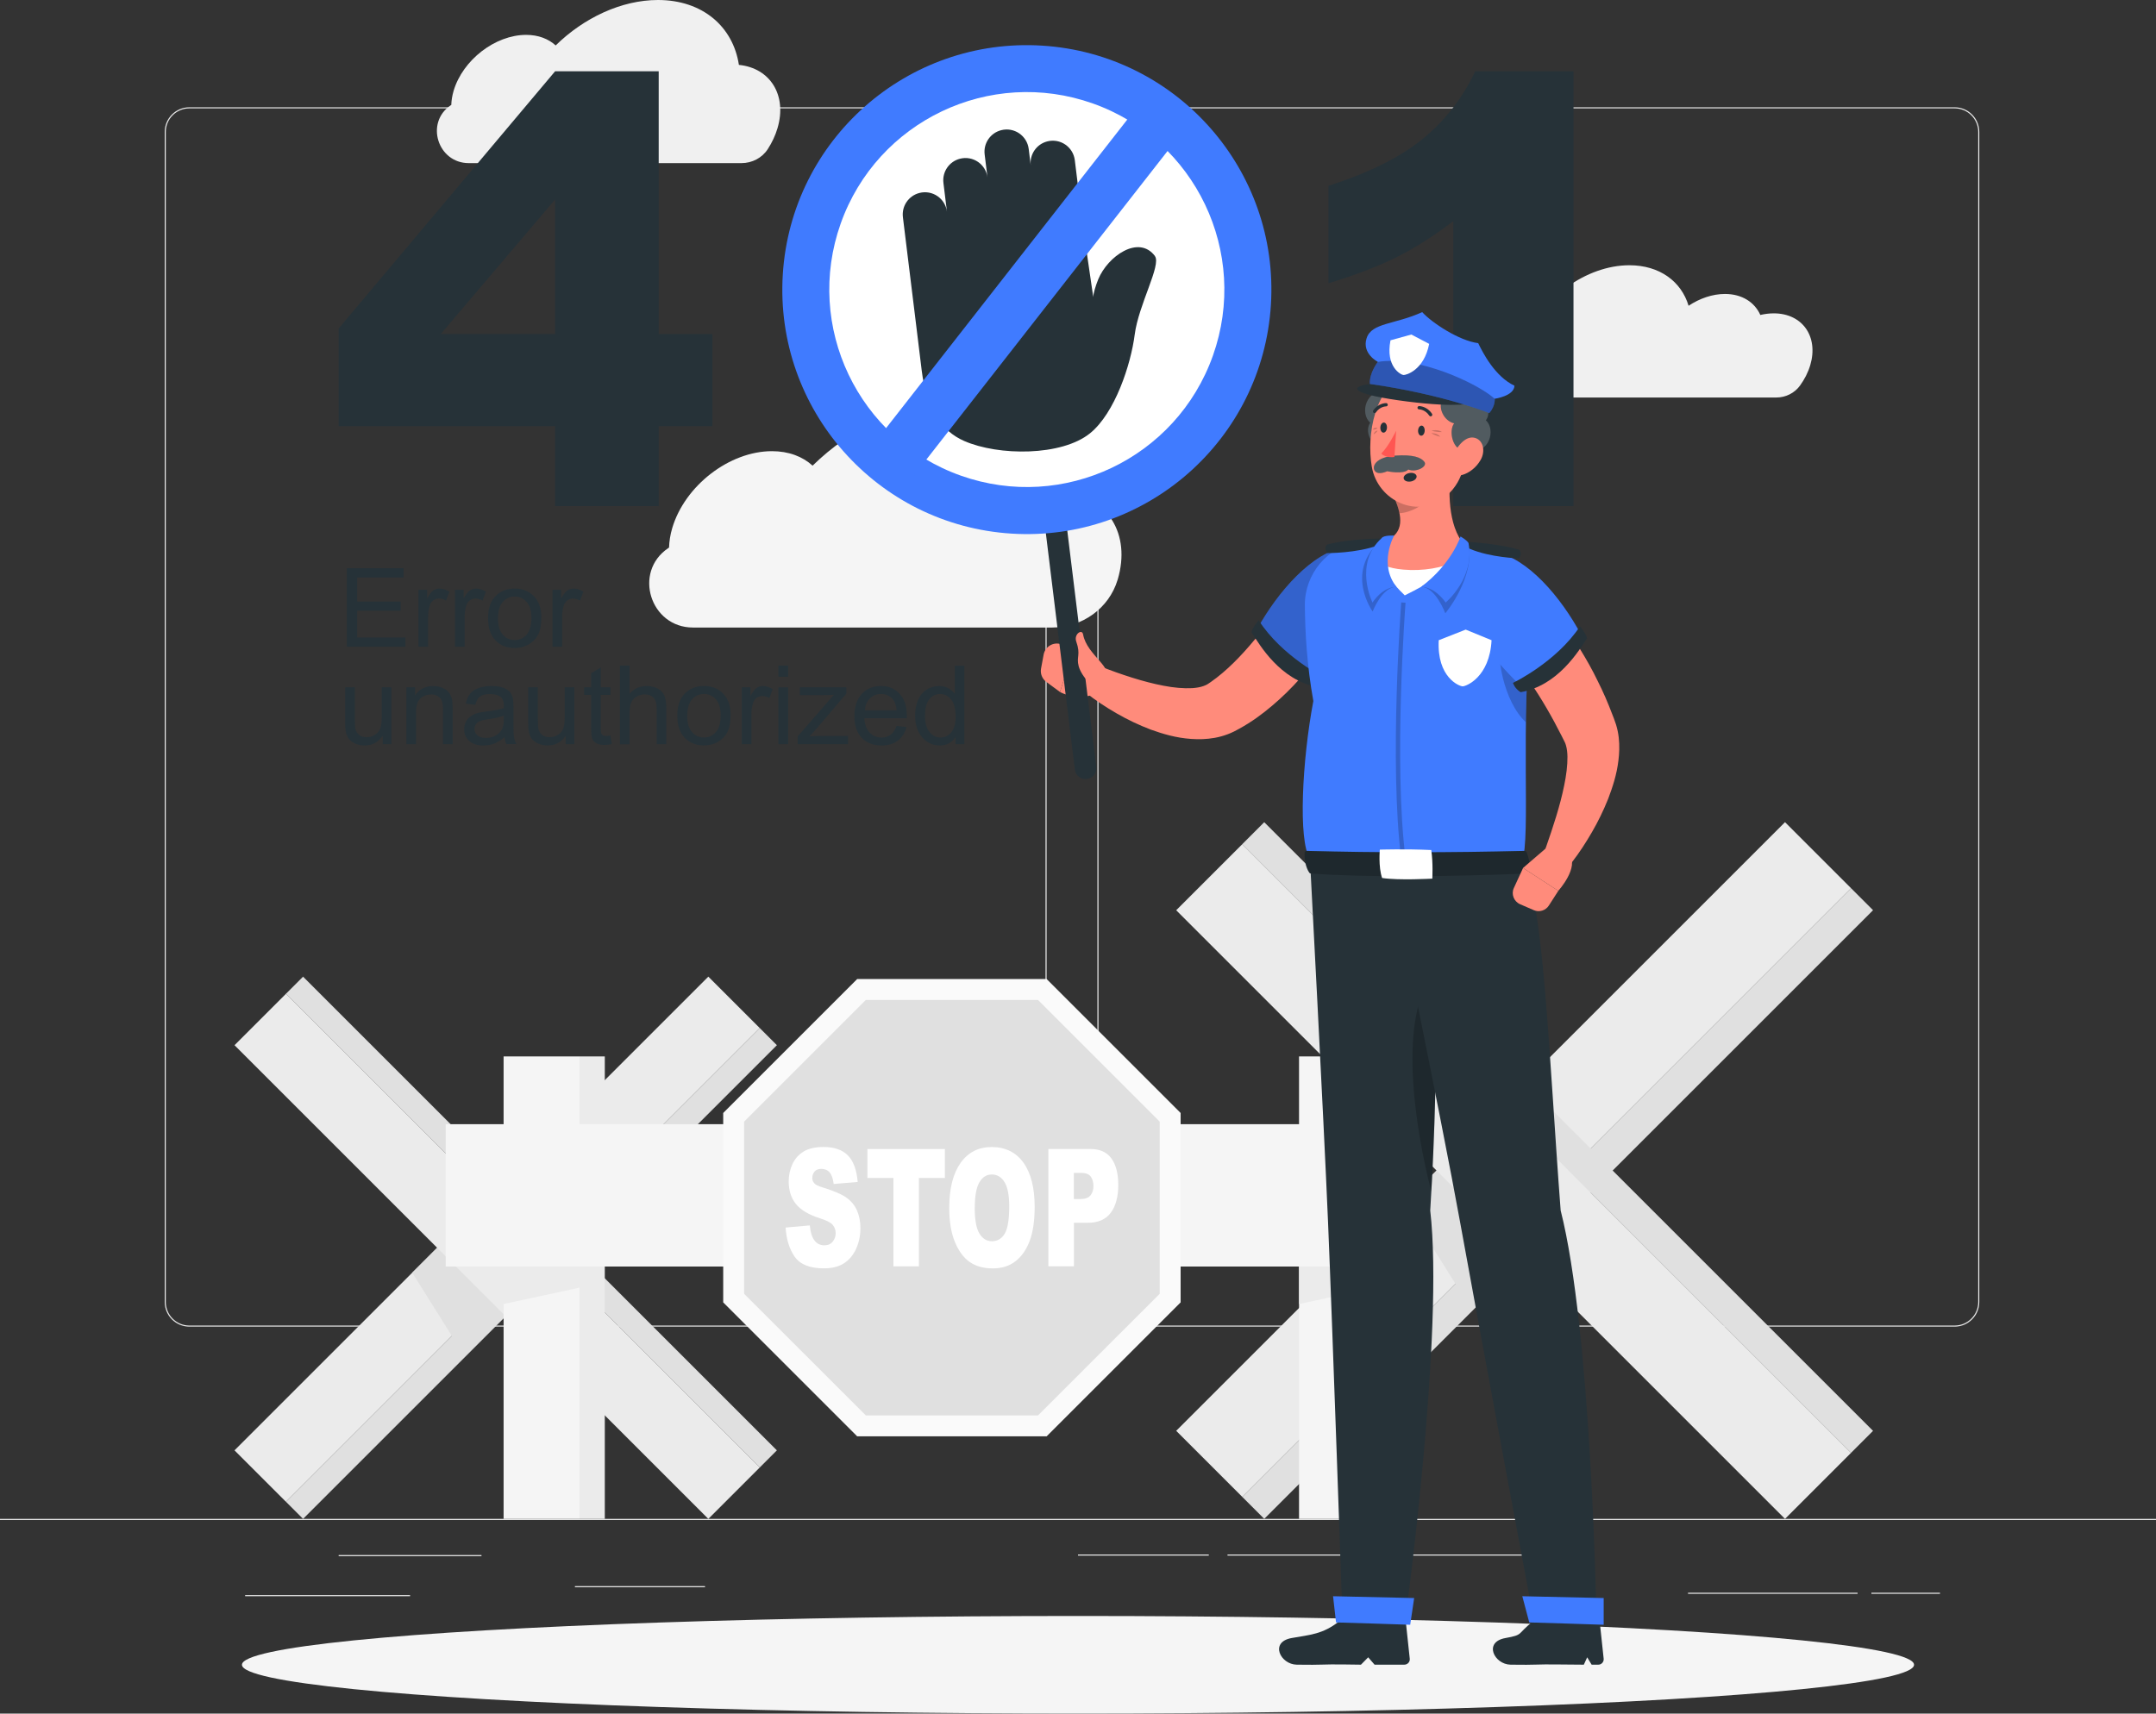 <?xml version="1.0" encoding="UTF-8"?>
<svg xmlns="http://www.w3.org/2000/svg" viewBox="0 0 500 397.5">
  <rect x="0" y="0" width="500" height="397.5" fill="#333333" stroke="none"/>
  <defs>
    <style>
      .cls-1 {
        opacity: .3;
      }

      .cls-1, .cls-2, .cls-3, .cls-4, .cls-5, .cls-6, .cls-7, .cls-8, .cls-9, .cls-10, .cls-11, .cls-12, .cls-13 {
        stroke-width: 0px;
      }

      .cls-2, .cls-7 {
        fill: #fff;
      }

      .cls-2, .cls-13 {
        opacity: .2;
      }

      .cls-3 {
        fill: #263238;
      }

      .cls-4 {
        fill: #407bff;
      }

      .cls-5 {
        fill: #e0e0e0;
      }

      .cls-6 {
        fill: #ff8b7b;
      }

      .cls-8 {
        fill: #fafafa;
      }

      .cls-9 {
        fill: #ebebeb;
      }

      .cls-10 {
        fill: #f0f0f0;
      }

      .cls-11 {
        fill: #ff5652;
      }

      .cls-12 {
        fill: #f5f5f5;
      }
    </style>
  </defs>
  <g id="Background_Complete" data-name="Background Complete">
    <g>
      <rect class="cls-9" y="352.34" width="500" height=".25"/>
      <rect class="cls-9" x="78.54" y="360.73" width="33.12" height=".25"/>
      <rect class="cls-9" x="133.33" y="367.94" width="30.17" height=".25"/>
      <rect class="cls-9" x="56.85" y="370.02" width="38.25" height=".25"/>
      <rect class="cls-9" x="434" y="369.47" width="15.9" height=".25"/>
      <rect class="cls-9" x="391.47" y="369.47" width="39.32" height=".25"/>
      <rect class="cls-9" x="250" y="360.6" width="30.33" height=".25"/>
      <rect class="cls-9" x="284.67" y="360.6" width="72.1" height=".25"/>
      <path class="cls-9" d="m237.01,307.74H43.91c-3.15,0-5.71-2.56-5.71-5.71V30.6c0-3.15,2.56-5.71,5.71-5.71h193.1c3.15,0,5.71,2.56,5.71,5.71v271.43c0,3.15-2.56,5.71-5.71,5.71ZM43.91,25.14c-3.01,0-5.46,2.45-5.46,5.46v271.43c0,3.01,2.45,5.46,5.46,5.46h193.1c3.01,0,5.46-2.45,5.46-5.46V30.6c0-3.01-2.45-5.46-5.46-5.46H43.91Z"/>
      <path class="cls-9" d="m453.31,307.74h-193.1c-3.15,0-5.71-2.56-5.71-5.71V30.6c0-3.15,2.56-5.71,5.71-5.71h193.1c3.15,0,5.71,2.56,5.71,5.71v271.43c0,3.15-2.56,5.71-5.71,5.71ZM260.21,25.14c-3.01,0-5.46,2.45-5.46,5.46v271.43c0,3.01,2.45,5.46,5.46,5.46h193.1c3.01,0,5.46-2.45,5.46-5.46V30.6c0-3.01-2.45-5.46-5.46-5.46h-193.1Z"/>
    </g>
    <g>
      <g>
        <rect class="cls-9" x="340.19" y="169.14" width="21.67" height="199.67" transform="translate(293.01 -169.43) rotate(45)"/>
        <polygon class="cls-5" points="361.93 273.39 346.61 258.07 325.72 278.95 339.77 301.36 361.93 273.39"/>
        <rect class="cls-5" x="357.63" y="179.36" width="7.22" height="199.67" transform="translate(419.25 732.04) rotate(-135)"/>
        <rect class="cls-9" x="340.19" y="174.25" width="21.67" height="199.67" transform="translate(-90.99 328.49) rotate(-45)"/>
        <rect class="cls-5" x="357.63" y="164.03" width="7.22" height="199.67" transform="translate(803.25 195.02) rotate(135)"/>
      </g>
      <g>
        <rect class="cls-9" x="106.86" y="209.76" width="16.87" height="155.4" transform="translate(237.03 2.67) rotate(45)"/>
        <polygon class="cls-5" points="123.78 290.9 111.85 278.97 95.6 295.23 106.53 312.66 123.78 290.9"/>
        <rect class="cls-5" x="120.43" y="217.71" width="5.62" height="155.4" transform="translate(1.5 591.44) rotate(-135)"/>
        <rect class="cls-9" x="106.86" y="213.74" width="16.87" height="155.4" transform="translate(-172.31 166.88) rotate(-45)"/>
        <rect class="cls-5" x="120.43" y="205.79" width="5.62" height="155.4" transform="translate(410.84 396.8) rotate(135)"/>
      </g>
      <g>
        <g>
          <rect class="cls-12" x="301.26" y="245.06" width="17.61" height="107.28"/>
          <polygon class="cls-9" points="318.87 289.64 301.26 289.64 301.26 302.5 318.87 298.7 318.87 289.64"/>
          <rect class="cls-9" x="318.87" y="245.06" width="5.87" height="107.28" transform="translate(643.6 597.4) rotate(180)"/>
        </g>
        <g>
          <rect class="cls-12" x="116.79" y="245.06" width="17.61" height="107.28"/>
          <polygon class="cls-9" points="134.39 289.64 116.79 289.64 116.79 302.5 134.39 298.7 134.39 289.64"/>
          <rect class="cls-9" x="134.39" y="245.06" width="5.87" height="107.28" transform="translate(274.65 597.4) rotate(180)"/>
        </g>
        <g>
          <rect class="cls-12" x="103.36" y="260.78" width="224.75" height="33.02"/>
          <rect class="cls-9" x="328.11" y="260.78" width="3.3" height="33.02" transform="translate(659.52 554.57) rotate(180)"/>
        </g>
        <polygon class="cls-8" points="242.73 227.11 198.79 227.11 167.72 258.18 167.72 302.12 198.79 333.19 242.73 333.19 273.8 302.12 273.8 258.18 242.73 227.11"/>
        <polygon class="cls-5" points="240.72 231.96 200.8 231.96 172.57 260.19 172.57 300.12 200.8 328.34 240.72 328.34 268.95 300.12 268.95 260.19 240.72 231.96"/>
        <g>
          <path class="cls-7" d="m182.19,284.76l5.62-.5c.12,1.3.37,2.29.74,2.97.61,1.1,1.48,1.65,2.61,1.65.84,0,1.49-.28,1.95-.85.46-.56.69-1.22.69-1.96s-.22-1.34-.65-1.89c-.44-.56-1.44-1.08-3.03-1.58-2.59-.83-4.44-1.93-5.54-3.31-1.11-1.37-1.67-3.12-1.67-5.25,0-1.4.28-2.72.85-3.97.57-1.24,1.43-2.22,2.57-2.93,1.14-.71,2.71-1.07,4.7-1.07,2.44,0,4.31.65,5.59,1.94,1.28,1.29,2.05,3.35,2.29,6.17l-5.57.47c-.15-1.23-.46-2.12-.93-2.67-.47-.56-1.13-.83-1.96-.83-.69,0-1.2.21-1.55.62-.35.41-.52.92-.52,1.51,0,.43.14.82.43,1.17.28.36.94.69,1.98,1,2.58.79,4.43,1.59,5.55,2.4,1.12.81,1.93,1.82,2.44,3.02.51,1.2.76,2.54.76,4.03,0,1.75-.34,3.36-1.02,4.83-.68,1.47-1.63,2.59-2.84,3.35-1.22.76-2.75,1.14-4.6,1.14-3.25,0-5.5-.89-6.76-2.67-1.25-1.78-1.96-4.05-2.13-6.8Z"/>
          <path class="cls-7" d="m201.17,266.54h17.96v6.72h-6.03v20.5h-5.91v-20.5h-6.03v-6.72Z"/>
          <path class="cls-7" d="m220.14,280.17c0-4.44.87-7.9,2.61-10.38,1.74-2.48,4.16-3.71,7.26-3.71s5.63,1.22,7.36,3.65c1.72,2.43,2.58,5.84,2.58,10.22,0,3.18-.38,5.79-1.13,7.83-.75,2.04-1.84,3.62-3.26,4.75-1.42,1.13-3.19,1.7-5.31,1.7s-3.94-.49-5.35-1.47c-1.41-.98-2.56-2.53-3.44-4.64-.88-2.12-1.32-4.77-1.32-7.95Zm5.91.04c0,2.75.36,4.72,1.08,5.92.72,1.2,1.69,1.8,2.93,1.8s2.25-.59,2.95-1.76c.7-1.18,1.04-3.29,1.04-6.33,0-2.56-.36-4.44-1.09-5.62-.73-1.18-1.71-1.77-2.95-1.77s-2.15.6-2.87,1.8c-.72,1.2-1.08,3.19-1.08,5.96Z"/>
          <path class="cls-7" d="m243.11,266.54h9.82c2.14,0,3.74.72,4.81,2.17,1.06,1.45,1.6,3.51,1.6,6.18s-.58,4.9-1.74,6.44c-1.16,1.55-2.93,2.32-5.31,2.32h-3.23v10.1h-5.93v-27.22Zm5.93,11.61h1.45c1.14,0,1.94-.28,2.4-.85.46-.56.69-1.28.69-2.16s-.2-1.58-.6-2.17c-.4-.59-1.15-.89-2.26-.89h-1.68v6.07Z"/>
        </g>
      </g>
      <path class="cls-10" d="m411.35,72.69c-1.03,0-2.07.13-3.1.37,0,0,0,0-.01,0-1.32-2.95-4.25-4.87-8.2-4.87-2.9,0-5.86,1.03-8.44,2.74h0c-1.68-5.63-6.71-9.4-13.73-9.4-9.99,0-20.45,7.63-24.23,17.39-.88-.2-1.81-.31-2.81-.31-.31,0-.63.01-.94.03-8.62.57-7.97,13.57.67,13.57h61.4c2.15,0,4.2-1.01,5.47-2.75,1.06-1.46,1.89-3.07,2.39-4.76,1.96-6.63-1.83-12.01-8.46-12.01Z"/>
      <path class="cls-10" d="m171.36,15.07c-1.34-8.88-8.42-15.07-18.77-15.07-8.48,0-17.22,4.15-23.72,10.54,0,0,0,0,0,0-1.68-1.53-4.02-2.45-6.85-2.45-7.18,0-14.71,5.82-16.83,13-.33,1.13-.5,2.22-.53,3.26,0,0-.01,0-.02,0-.05.03-.1.07-.15.1-5.94,4.04-2.96,13.39,4.23,13.39h63.23c2.45,0,4.77-1.19,6.1-3.24.99-1.53,1.77-3.17,2.27-4.89,2.26-7.65-1.72-13.94-8.97-14.66Z"/>
      <path class="cls-12" d="m246.88,114.24c-1.84-12.21-11.58-20.72-25.81-20.72-11.66,0-23.67,5.71-32.62,14.5,0,0,0,0,0,0-2.31-2.11-5.53-3.36-9.42-3.36-9.87,0-20.23,8-23.14,17.87-.46,1.55-.68,3.05-.73,4.49,0,0-.01,0-.02.01-.07.05-.13.09-.2.14-8.18,5.56-4.12,18.4,5.77,18.4h83.32c6.91,0,13.15-4.43,15.15-11.05.01-.04.02-.08.04-.12,3.1-10.52-2.36-19.17-12.33-20.15Z"/>
    </g>
  </g>
  <g id="Shadow">
    <ellipse id="_Path_" data-name="&amp;lt;Path&amp;gt;" class="cls-12" cx="250" cy="386.18" rx="193.89" ry="11.32"/>
  </g>
  <g id="_4_1" data-name="4 1">
    <path class="cls-3" d="m128.74,98.86h-50.2v-22.66l50.2-59.67h24.02v60.96h12.45v21.38h-12.45v18.54h-24.02v-18.54Zm0-21.38v-31.21l-26.52,31.21h26.52Z"/>
    <path class="cls-3" d="m364.91,16.53v100.87h-27.87V51.3c-4.51,3.43-8.87,6.2-13.09,8.32-4.22,2.12-9.51,4.15-15.86,6.09v-22.6c9.38-3.02,16.66-6.65,21.85-10.89,5.19-4.24,9.25-9.47,12.18-15.69h22.8Z"/>
  </g>
  <g id="Character">
    <g>
      <g>
        <path class="cls-6" d="m311.82,143.13c-.44.79-.78,1.35-1.17,2.01-.38.63-.78,1.24-1.17,1.86-.79,1.22-1.62,2.41-2.47,3.59-1.71,2.34-3.53,4.62-5.51,6.8-1.97,2.19-4.08,4.29-6.41,6.26-2.31,1.97-4.83,3.82-7.67,5.38-.58.34-1.72.94-2.69,1.29-1,.38-2,.65-2.98.83-1.96.36-3.8.38-5.53.26-3.46-.24-6.49-1.14-9.34-2.16-2.83-1.08-5.47-2.35-7.98-3.8-2.53-1.46-4.85-2.99-7.2-4.86-1.51-1.2-1.76-3.4-.55-4.91.97-1.22,2.59-1.61,3.97-1.09l.19.07c4.74,1.8,9.8,3.52,14.53,4.41,2.36.47,4.69.66,6.66.56.98-.07,1.87-.22,2.55-.47.34-.12.65-.25.9-.39.28-.16.33-.22.9-.6,3.61-2.52,7.03-6.05,10.18-9.86,1.57-1.92,3.1-3.91,4.55-5.97.73-1.02,1.44-2.07,2.15-3.11l1.03-1.56.94-1.47.16-.25c2.08-3.25,6.41-4.2,9.67-2.12,3.13,2.01,4.11,6.1,2.33,9.31Z"/>
        <path class="cls-6" d="m256.74,155.4l-7.67-5.08-3.25,10.2s4.95,2.86,9.86-.5l1.06-4.62Z"/>
        <path class="cls-6" d="m242.03,151.85l-.6,3.24c-.22,1.18.26,2.38,1.22,3.09l3.17,2.34,3.25-10.2-3.08-.91c-1.78-.52-3.62.61-3.96,2.43Z"/>
        <g>
          <path class="cls-4" d="m312.06,126.88c-7.81,1.24-15.71,10.41-20.46,18.95,5.22,9.09,13.53,12.42,13.53,12.42,0,0,9.26-8.76,13.01-15.23,3.75-6.47,1.26-17.3-6.09-16.14Z"/>
          <path class="cls-13" d="m312.06,126.88c-7.81,1.24-15.71,10.41-20.46,18.95,5.22,9.09,13.53,12.42,13.53,12.42,0,0,9.26-8.76,13.01-15.23,3.75-6.47,1.26-17.3-6.09-16.14Z"/>
        </g>
        <path class="cls-3" d="m291.9,143.87s-1.47,1.72-1.67,2.79c1.95,3,6.58,11.03,15.22,12.71,1.47-.89,1.8-2.13,1.8-2.13,0,0-9.94-4.91-15.35-13.36Z"/>
        <path class="cls-4" d="m343.53,126.61c-9.2-1.49-19.78-1.94-28.57-.82-7.1.91-12.41,7.44-12.35,14.59.05,6.26.48,13.99,1.97,22.24-2.61,13.76-3.55,32.44-.8,36.56,0,0,49.2.7,49.2.7,2.1-5.89-.54-31.33,2.27-57.9.78-7.43-4.34-14.18-11.72-15.38Z"/>
        <path class="cls-13" d="m324.96,199.25c-2.81-22.13-.03-59.14,0-59.51l1,.08c-.03.37-2.8,37.28,0,59.31l-.99.12Z"/>
        <path class="cls-3" d="m319.65,126.48c1.69-.63,1.06-1.57,1.06-1.57,0,0-7.68,0-12.99,1.43-.81.86.06,1.96.06,1.96,0,0,6.84.06,11.87-1.82Z"/>
        <path class="cls-13" d="m322.79,124.94s-3.17,5.86,1.07,11.19c-3.36.02-5.53,5.73-5.53,5.73,0,0-6.56-9.12,1.83-16.41.47-.72,2.62-.51,2.62-.51Z"/>
        <path class="cls-7" d="m319.4,127.78c-.82,3.58,6.38,10.33,6.38,10.33,0,0,12.75-6.16,13.56-9.69l-19.94-.64Z"/>
        <path class="cls-13" d="m348.18,148.73c-1.36,2.62.45,14.03,5.7,18.81.06-4.7.2-9.69.5-14.82l-6.2-3.99Z"/>
        <path class="cls-6" d="m336.69,107.19l-13.16,8.64c1.56,3.83,2.29,7.81-2.21,9.64-2.61,1.06-2.65,4.77-.03,5.79,1.06.41,2.41.72,4.12.87,4.53.42,9.27-.43,12.38-1.97,1.75-.87,2.25-3.06,1.13-4.66-3.42-4.93-3-13.4-2.24-18.31Z"/>
        <path class="cls-13" d="m331.33,110.71l-7.79,5.11c.45,1.09.82,2.18,1.02,3.24,3.11-.18,7.16-2.64,7.25-5.21.04-1.28-.15-2.52-.47-3.14Z"/>
        <g>
          <path class="cls-3" d="m322.08,90.71c3.36-.07,4.27,4.74,3.04,6.37,2.54.55,3.76,3.52,3.03,5.03-.73,1.51-3.7,3.15-6.33,2.49-4.49-1.13-5.26-4.85-4.04-6.55-2.44-2.01-1.22-8.08,4.29-7.34Z"/>
          <path class="cls-2" d="m322.08,90.71c3.36-.07,4.27,4.74,3.04,6.37,2.54.55,3.76,3.52,3.03,5.03-.73,1.51-3.7,3.15-6.33,2.49-4.49-1.13-5.26-4.85-4.04-6.55-2.44-2.01-1.22-8.08,4.29-7.34Z"/>
        </g>
        <path class="cls-6" d="m340.96,98.64c-1.01,7.89-1.19,12.57-5.47,16.34-6.43,5.67-15.99,1.31-17.36-6.74-1.24-7.25.61-18.94,8.59-21.52,7.86-2.54,15.25,4.03,14.24,11.92Z"/>
        <g>
          <path class="cls-3" d="m340.05,104.68c-3.36-.05-4.1-4.89-2.81-6.47-2.52-.64-3.64-3.65-2.86-5.13s3.81-3.02,6.41-2.27c4.44,1.28,5.09,5.04,3.8,6.69,2.37,2.1.93,8.12-4.55,7.18Z"/>
          <path class="cls-2" d="m340.05,104.68c-3.36-.05-4.1-4.89-2.81-6.47-2.52-.64-3.64-3.65-2.86-5.13s3.81-3.02,6.41-2.27c4.44,1.28,5.09,5.04,3.8,6.69,2.37,2.1.93,8.12-4.55,7.18Z"/>
        </g>
        <path class="cls-13" d="m332,99.9s1.41-.4,2.41.31c-1.34.09-2.41-.31-2.41-.31Z"/>
        <path class="cls-13" d="m331.96,100.48s1.34-.09,2.05.82c-1.2-.2-2.05-.82-2.05-.82Z"/>
        <path class="cls-13" d="m319.47,99.33s-.64-.4-1.1.31c.61.09,1.1-.31,1.1-.31Z"/>
        <path class="cls-13" d="m319.48,99.91s-.61-.09-.93.82c.55-.2.93-.82.93-.82Z"/>
        <path class="cls-6" d="m343.38,106.68c-1.05,1.85-2.71,3.04-4.23,3.48-2.28.66-3.18-1.61-2.36-3.98.74-2.13,2.82-5.05,5.01-4.66,2.16.38,2.78,3.05,1.58,5.16Z"/>
        <path class="cls-3" d="m330.4,99.96c-.04.65-.42,1.14-.84,1.11s-.73-.58-.69-1.23c.04-.65.42-1.14.84-1.11.42.03.73.58.69,1.23Z"/>
        <path class="cls-3" d="m327.2,111.69c-.83.16-1.57-.16-1.67-.7-.1-.54.49-1.11,1.32-1.26.83-.16,1.57.16,1.67.7s-.49,1.11-1.32,1.26Z"/>
        <path class="cls-3" d="m321.65,99.25c-.04.65-.42,1.14-.84,1.11-.42-.03-.73-.58-.69-1.23.04-.65.42-1.14.84-1.11s.73.58.69,1.23Z"/>
        <g>
          <path class="cls-3" d="m323.64,105.69c-4.68.32-5.58,2.6-4.76,3.6.82,1,2.82.02,2.82.02,0,0,3.78.81,4.9-.4,1.79.76,4.51-.66,3.75-1.74s-2.7-1.76-6.71-1.48Z"/>
          <path class="cls-2" d="m323.64,105.69c-4.68.32-5.58,2.6-4.76,3.6.82,1,2.82.02,2.82.02,0,0,3.78.81,4.9-.4,1.79.76,4.51-.66,3.75-1.74s-2.7-1.76-6.71-1.48Z"/>
        </g>
        <path class="cls-11" d="m323.78,99.91s-1.71,3.62-3.45,5.29c1.07,1.15,3.05.81,3.05.81l.4-6.1Z"/>
        <path class="cls-3" d="m331.81,96.58c.06,0,.13-.02.18-.06.18-.11.22-.35.11-.53-1.16-1.77-2.91-1.79-2.99-1.79-.21,0-.38.17-.38.38,0,.21.17.38.38.38h0c.06,0,1.43.04,2.35,1.45.08.12.21.18.34.17Z"/>
        <path class="cls-3" d="m318.78,95.83c.12,0,.24-.06.32-.17.93-1.39,2.3-1.39,2.36-1.39.21,0,.38-.17.38-.37,0-.21-.17-.38-.37-.39-.08,0-1.83-.02-3,1.72-.12.17-.07.41.1.53.06.04.14.07.21.07Z"/>
        <g>
          <path class="cls-3" d="m331.69,280.74c2.24-36.08,1.74-73.1-2.15-81.16l-25.75-.39s3.19,60.33,4.2,84.36c1.05,24.99,3.28,89.96,3.28,89.96l14.9.18s8.76-65.04,5.51-92.95Z"/>
          <path class="cls-13" d="m332.8,225.59c-8.79,9.6-4.68,36.18-.85,50.82,1.02-18.31,1.33-36.54.85-50.82Z"/>
          <path class="cls-3" d="m325.97,375.6l-13.11-.17c-.8-.01-1.66.17-2.32.69-3.79,2.99-6.69,3.09-11,3.86-5.17.93-2.61,6.12,1.2,6.18,6.3.1,5.78-.13,11.15-.05,1.21.02,3.73.05,3.73.05l1.68-1.71,1.48,1.71h6.88c.76,0,1.36-.63,1.28-1.38l-.98-9.18Z"/>
          <path class="cls-4" d="m327.03,376.9c-.23-.04-17.19-.54-17.19-.54l-.69-6.08,18.81.42-.92,6.21Z"/>
        </g>
        <g>
          <path class="cls-3" d="m361.93,280.74c-2.76-36.08-3.93-72.8-8.94-80.86l-31.06-.4s12.35,60.03,16.69,84.06c4.51,24.99,16.65,89.96,16.65,89.96l14.92.18s-1.16-65.04-8.27-92.95Z"/>
          <path class="cls-3" d="m370.93,375.6l-13.11-.17c-.8-.01-1.66.17-2.32.69-3.79,2.99-2.06,3.09-6.37,3.86-5.17.93-2.61,6.12,1.2,6.18,6.3.1,5.78-.13,11.15-.05,1.21.02,5.83.05,5.83.05l.78-1.71,1.03,1.71h1.54c.75,0,1.33-.65,1.25-1.39l-.98-9.18Z"/>
          <path class="cls-4" d="m371.92,376.9c-.24-.04-17.27-.54-17.27-.54l-1.61-6.08,18.87.42v6.21Z"/>
        </g>
        <path class="cls-4" d="m323.31,124.24s-3.69,6.57.55,11.9c-3.36.02-5.56,3.64-5.56,3.64,0,0-4.47-8.98,2.13-14.96.47-.72,2.88-.58,2.88-.58Z"/>
        <g>
          <path class="cls-3" d="m354.33,202.63c-17.57.73-37.73.95-50.33,0-.14-.01-.27-.08-.35-.19-.79-1.12-1.18-3.04-1.09-4.64.01-.25.23-.43.48-.42,16.63.45,33.16.42,50.54,0,.2,0,.38.11.45.29.56,1.41.85,2.93.75,4.54-.02.24-.21.43-.45.43Z"/>
          <path class="cls-13" d="m354.33,202.63c-17.57.73-37.73.95-50.33,0-.14-.01-.27-.08-.35-.19-.79-1.12-1.18-3.04-1.09-4.64.01-.25.23-.43.48-.42,16.63.45,33.16.42,50.54,0,.2,0,.38.11.45.29.56,1.41.85,2.93.75,4.54-.02.24-.21.43-.45.43Z"/>
        </g>
        <path class="cls-7" d="m320,197.08s-.38,4.03.53,6.59c3.81.59,11.64.15,11.64.15,0,0,.21-3.72-.25-6.64-6-.28-11.92-.09-11.92-.09Z"/>
        <g>
          <path class="cls-6" d="m355.13,136.67l.57.5.45.42.85.82c.55.54,1.06,1.09,1.56,1.64,1,1.09,1.95,2.21,2.85,3.35,1.8,2.28,3.47,4.63,4.96,7.07,1.5,2.43,2.91,4.91,4.14,7.47,1.28,2.53,2.4,5.13,3.4,7.77.26.7.47,1.13.86,2.35.32,1.04.52,2.05.63,3.01.22,1.94.13,3.7-.07,5.35-.4,3.31-1.35,6.17-2.39,8.91-1.09,2.72-2.34,5.27-3.75,7.7-1.42,2.45-2.89,4.73-4.67,7.03-1.18,1.53-3.38,1.8-4.91.62-1.22-.94-1.64-2.53-1.16-3.91l.06-.17c1.65-4.73,3.3-9.7,4.24-14.39.49-2.33.78-4.66.76-6.65-.01-.99-.13-1.89-.32-2.57-.22-.79-.27-.74-.97-2.17-2.24-4.44-4.7-8.74-7.48-12.76-1.37-2.02-2.84-3.96-4.34-5.83-.74-.94-1.53-1.83-2.29-2.71l-1.16-1.26-.56-.59-.26-.27c-.07-.07-.2-.19-.16-.17-2.92-2.54-3.22-6.96-.69-9.88,2.54-2.92,6.96-3.22,9.88-.69Z"/>
          <path class="cls-4" d="m346.51,128c7.79,1.35,15.56,10.63,20.18,19.25-5.35,9.02-13.71,12.22-13.71,12.22,0,0-9.13-8.9-12.79-15.42-3.66-6.53-1.01-17.32,6.32-16.05Z"/>
          <path class="cls-3" d="m366.42,145.28s1.45,1.75,1.63,2.81c-1.99,2.97-6.73,10.93-15.4,12.48-1.45-.91-1.77-2.16-1.77-2.16,0,0,10.01-4.76,15.55-13.14Z"/>
          <path class="cls-3" d="m340.87,127.31c-1.61-.69-.97-1.61-.97-1.61,0,0,7.41.26,12.48,1.87.75.89-.13,1.96-.13,1.96,0,0-6.6-.18-11.38-2.22Z"/>
          <path class="cls-13" d="m338.93,125.5s-1.68,5.86-9.36,10.64c3.36.02,5.61,6.13,5.61,6.13,0,0,6.96-8.22,5.38-16.33-.47-.72-1.63-.44-1.63-.44Z"/>
          <path class="cls-4" d="m338.71,124.44s-2,6.34-9.14,11.7c3.36.02,5.69,3.63,5.69,3.63,0,0,6.88-5.72,5.3-13.83-.47-.72-1.86-1.5-1.86-1.5Z"/>
          <path class="cls-7" d="m345.91,148.51c-.46,8.64-5.93,10.7-6.7,10.7s-6.01-2.06-5.55-10.7l6.25-2.46,5.99,2.46Z"/>
          <path class="cls-6" d="m359.37,196.04l-6.16,5.3,8.17,5.31s4.99-5.47,2.51-8.6l-4.52-2.01Z"/>
          <path class="cls-6" d="m352.52,209.75l3.18,1.38c1.26.55,2.74.1,3.49-1.06l2.2-3.42-8.17-5.31-2.14,4.65c-.66,1.43,0,3.13,1.44,3.76Z"/>
        </g>
        <g>
          <path class="cls-3" d="m317.7,89.08c-5.49.74-3.64,2.49,8.6,4.05,12.24,1.56,15.3.33,15.3.33,0,0-14.05-4.42-23.9-4.38Z"/>
          <path class="cls-4" d="m345.39,95.83s-10.75-4.37-27.69-6.76c-.21-2.49,1.84-5.13,1.84-5.13,0,0-3.78-1.9-2.6-5.51s6.57-3.13,12.88-6.03c2.31,2.54,8.66,6.67,12.99,7.2,1.07,2.21,3.87,7.73,8.41,9.87-.06,2.41-4.58,3.03-4.58,3.03,0,0,.21,1.62-1.25,3.32Z"/>
          <path class="cls-1" d="m346.64,92.51c-3.93-3.57-17.89-10.08-27.1-8.56,0,0-2.05,2.64-1.84,5.13,16.94,2.38,27.69,6.76,27.69,6.76,1.47-1.7,1.25-3.33,1.25-3.33Z"/>
          <path class="cls-7" d="m331.44,79.78c-1.21,6.16-5.41,7.27-5.98,7.21-.57-.05-4.19-1.88-2.99-8.05l4.83-1.34,4.14,2.17Z"/>
        </g>
      </g>
      <g>
        <path class="cls-3" d="m251.75,180.72c-1.25,0-2.32-.93-2.48-2.2l-7.14-58.2c-.17-1.37.81-2.62,2.18-2.79,1.37-.18,2.62.81,2.79,2.18l7.14,58.2c.17,1.37-.81,2.62-2.18,2.79-.1.01-.21.02-.31.02Z"/>
        <path class="cls-6" d="m250.16,154.55c-.6-2.24.54-2.58-.57-5.75-.59-1.69,1.35-2.99,1.59-1.64.89,4.95,7.47,7.72,5.19,10.84-2.32,3.18-5.61-1.21-6.21-3.45Z"/>
        <circle class="cls-4" cx="238.13" cy="67.18" r="56.71" transform="translate(156.18 300.64) rotate(-86.41)"/>
        <circle class="cls-7" cx="238.13" cy="67.18" r="45.8" transform="translate(95.28 269.19) rotate(-70.49)"/>
        <path class="cls-3" d="m267.87,59.43c-3.76-5.07-10.97,0-13.17,5.35-.58,1.42-1.15,3.24-1.16,4.15l-2.38-16.32-1.9-15.45c-.38-3.08-3.37-5.13-6.38-4.36-2.51.64-4.15,3.04-3.84,5.61l-.47-3.85c-.38-3.08-3.37-5.13-6.38-4.36-2.51.64-4.15,3.04-3.84,5.61l.66,5.37c-.38-3.08-3.37-5.13-6.38-4.36h0c-2.51.64-4.15,3.04-3.84,5.61l.82,6.69c-.38-3.08-3.37-5.13-6.38-4.36h0c-2.51.64-4.15,3.04-3.84,5.61l1.64,13.37,1.18,9.59,1.54,12.59c1.1,8.95,4.61,14.07,9.82,16.36,8.01,3.52,22.65,3.56,29.23-1.78,5.76-4.67,9.46-15.93,10.35-22.89.89-6.93,6.21-16.13,4.69-18.19Z"/>
        <rect class="cls-4" x="232.21" y="12.41" width="11.85" height="109.53" transform="translate(91.86 -132.39) rotate(38.01)"/>
      </g>
    </g>
  </g>
  <g id="Error_Unauthorized" data-name="Error Unauthorized">
    <g>
      <path class="cls-3" d="m80.44,150.02v-18.21h13.16v2.15h-10.76v5.58h10.07v2.14h-10.07v6.2h11.18v2.15h-13.59Z"/>
      <path class="cls-3" d="m97.05,150.02v-13.19h2.01v2c.51-.94.99-1.55,1.42-1.85.43-.3.91-.45,1.43-.45.75,0,1.52.24,2.3.72l-.77,2.07c-.55-.32-1.09-.48-1.64-.48-.49,0-.93.15-1.32.44-.39.29-.67.7-.83,1.22-.25.79-.37,1.66-.37,2.61v6.91h-2.24Z"/>
      <path class="cls-3" d="m105.52,150.02v-13.19h2.01v2c.51-.94.99-1.55,1.42-1.85.43-.3.91-.45,1.43-.45.75,0,1.52.24,2.3.72l-.77,2.07c-.55-.32-1.09-.48-1.64-.48-.49,0-.93.15-1.32.44-.39.29-.67.7-.83,1.22-.25.79-.37,1.66-.37,2.61v6.91h-2.24Z"/>
      <path class="cls-3" d="m113.18,143.43c0-2.44.68-4.25,2.04-5.43,1.13-.98,2.52-1.47,4.15-1.47,1.81,0,3.3.6,4.45,1.78,1.15,1.19,1.73,2.83,1.73,4.92,0,1.7-.25,3.03-.76,4.01-.51.97-1.25,1.73-2.22,2.27s-2.03.81-3.19.81c-1.85,0-3.34-.59-4.48-1.78-1.14-1.18-1.71-2.89-1.71-5.12Zm2.3,0c0,1.69.37,2.95,1.11,3.79.74.84,1.66,1.26,2.78,1.26s2.03-.42,2.77-1.27,1.11-2.13,1.11-3.86c0-1.63-.37-2.87-1.11-3.71-.74-.84-1.66-1.26-2.76-1.26s-2.05.42-2.78,1.25c-.74.84-1.11,2.1-1.11,3.79Z"/>
      <path class="cls-3" d="m128.13,150.02v-13.19h2.01v2c.51-.94.99-1.55,1.42-1.85.43-.3.91-.45,1.43-.45.75,0,1.52.24,2.3.72l-.77,2.07c-.55-.32-1.09-.48-1.64-.48-.49,0-.93.15-1.32.44-.39.29-.67.7-.83,1.22-.25.79-.37,1.66-.37,2.61v6.91h-2.24Z"/>
      <path class="cls-3" d="m88.75,172.63v-1.94c-1.03,1.49-2.42,2.24-4.19,2.24-.78,0-1.5-.15-2.18-.45-.67-.3-1.18-.67-1.5-1.12-.33-.45-.56-1-.69-1.66-.09-.44-.14-1.13-.14-2.09v-8.17h2.24v7.32c0,1.17.05,1.95.14,2.36.14.59.44,1.05.89,1.39.46.34,1.02.5,1.69.5s1.3-.17,1.89-.52c.59-.34,1-.81,1.25-1.4.24-.59.37-1.45.37-2.58v-7.07h2.24v13.19h-2Z"/>
      <path class="cls-3" d="m94.25,172.63v-13.19h2.01v1.88c.97-1.45,2.37-2.17,4.2-2.17.79,0,1.53.14,2.19.43.67.29,1.17.66,1.5,1.12s.56,1.01.7,1.65c.08.41.12,1.14.12,2.17v8.11h-2.24v-8.02c0-.91-.09-1.59-.26-2.04-.17-.45-.48-.81-.93-1.08-.44-.27-.96-.4-1.56-.4-.95,0-1.77.3-2.47.91-.69.6-1.04,1.75-1.04,3.44v7.2h-2.24Z"/>
      <path class="cls-3" d="m117.01,171c-.83.7-1.63,1.2-2.39,1.49s-1.59.44-2.47.44c-1.45,0-2.56-.35-3.34-1.06-.78-.71-1.17-1.61-1.17-2.71,0-.65.15-1.24.44-1.77s.68-.96,1.16-1.28c.48-.32,1.01-.57,1.61-.73.44-.12,1.1-.23,1.99-.34,1.8-.21,3.13-.47,3.99-.77,0-.31.01-.5.01-.58,0-.91-.21-1.55-.63-1.93-.57-.5-1.42-.76-2.55-.76-1.05,0-1.83.18-2.33.55-.5.37-.87,1.02-1.11,1.96l-2.19-.3c.2-.94.53-1.69.98-2.27.46-.58,1.11-1.02,1.97-1.33.86-.31,1.86-.47,2.99-.47s2.04.13,2.74.4c.7.27,1.22.6,1.55,1,.33.4.56.91.7,1.52.07.38.11,1.07.11,2.06v2.98c0,2.08.05,3.39.14,3.94.1.55.28,1.08.57,1.58h-2.33c-.23-.46-.38-1.01-.45-1.63Zm-.19-4.99c-.81.33-2.03.61-3.65.84-.92.13-1.57.28-1.95.45-.38.17-.67.41-.88.73-.21.32-.31.67-.31,1.06,0,.6.23,1.09.68,1.49.45.4,1.11.6,1.98.6s1.63-.19,2.3-.57c.67-.38,1.16-.89,1.48-1.55.24-.5.36-1.25.36-2.23v-.82Z"/>
      <path class="cls-3" d="m131.19,172.63v-1.94c-1.03,1.49-2.42,2.24-4.19,2.24-.78,0-1.5-.15-2.18-.45-.67-.3-1.18-.67-1.5-1.12-.33-.45-.56-1-.69-1.66-.09-.44-.14-1.13-.14-2.09v-8.17h2.24v7.32c0,1.17.05,1.95.14,2.36.14.59.44,1.05.89,1.39.46.34,1.02.5,1.69.5s1.3-.17,1.89-.52c.59-.34,1-.81,1.25-1.4.24-.59.37-1.45.37-2.58v-7.07h2.24v13.19h-2Z"/>
      <path class="cls-3" d="m141.57,170.63l.32,1.97c-.63.13-1.19.2-1.69.2-.81,0-1.44-.13-1.89-.38-.45-.26-.76-.59-.94-1.01-.18-.42-.27-1.3-.27-2.64v-7.59h-1.64v-1.74h1.64v-3.27l2.22-1.34v4.61h2.25v1.74h-2.25v7.71c0,.64.04,1.05.12,1.23.08.18.21.33.38.44s.43.16.76.16c.25,0,.58-.03.98-.09Z"/>
      <path class="cls-3" d="m143.76,172.63v-18.21h2.24v6.53c1.04-1.21,2.36-1.81,3.95-1.81.98,0,1.83.19,2.55.58.72.38,1.24.92,1.55,1.6.31.68.47,1.66.47,2.96v8.36h-2.24v-8.36c0-1.12-.24-1.93-.73-2.44-.48-.51-1.17-.76-2.06-.76-.66,0-1.29.17-1.87.52-.58.34-1,.81-1.25,1.4-.25.59-.37,1.4-.37,2.43v7.22h-2.24Z"/>
      <path class="cls-3" d="m157.07,166.03c0-2.44.68-4.25,2.04-5.43,1.13-.98,2.52-1.47,4.15-1.47,1.81,0,3.3.59,4.45,1.78,1.15,1.19,1.73,2.83,1.73,4.92,0,1.7-.25,3.03-.76,4.01-.51.97-1.25,1.73-2.22,2.27-.97.54-2.03.81-3.19.81-1.85,0-3.34-.59-4.48-1.78-1.14-1.18-1.71-2.89-1.71-5.12Zm2.3,0c0,1.69.37,2.95,1.11,3.79.74.84,1.66,1.26,2.78,1.26s2.03-.42,2.77-1.27,1.11-2.13,1.11-3.86c0-1.63-.37-2.87-1.11-3.71-.74-.84-1.66-1.26-2.76-1.26s-2.05.42-2.78,1.25c-.74.84-1.11,2.1-1.11,3.79Z"/>
      <path class="cls-3" d="m172.03,172.63v-13.19h2.01v2c.51-.94.99-1.55,1.42-1.85.43-.3.91-.45,1.43-.45.75,0,1.52.24,2.3.72l-.77,2.07c-.55-.32-1.09-.48-1.64-.48-.49,0-.93.15-1.32.44-.39.29-.67.7-.83,1.22-.25.79-.37,1.66-.37,2.61v6.91h-2.24Z"/>
      <path class="cls-3" d="m180.53,156.99v-2.57h2.24v2.57h-2.24Zm0,15.64v-13.19h2.24v13.19h-2.24Z"/>
      <path class="cls-3" d="m184.99,172.63v-1.81l8.4-9.64c-.95.05-1.79.07-2.52.07h-5.38v-1.81h10.78v1.48l-7.14,8.37-1.38,1.53c1-.07,1.94-.11,2.82-.11h6.1v1.92h-11.67Z"/>
      <path class="cls-3" d="m207.92,168.38l2.31.29c-.36,1.35-1.04,2.4-2.02,3.14-.99.75-2.24,1.12-3.78,1.12-1.93,0-3.46-.6-4.59-1.78-1.13-1.19-1.7-2.85-1.7-5s.57-3.94,1.71-5.17c1.14-1.23,2.62-1.84,4.45-1.84s3.2.6,4.32,1.8c1.12,1.2,1.68,2.89,1.68,5.07,0,.13,0,.33-.01.6h-9.84c.08,1.45.49,2.56,1.23,3.33.74.77,1.66,1.16,2.76,1.16.82,0,1.52-.22,2.1-.65.58-.43,1.04-1.12,1.38-2.06Zm-7.34-3.61h7.36c-.1-1.11-.38-1.94-.84-2.5-.71-.86-1.64-1.29-2.77-1.29-1.03,0-1.89.34-2.59,1.03-.7.69-1.09,1.61-1.16,2.76Z"/>
      <path class="cls-3" d="m221.59,172.63v-1.66c-.84,1.31-2.07,1.96-3.69,1.96-1.05,0-2.02-.29-2.9-.87-.88-.58-1.56-1.39-2.05-2.43-.48-1.04-.73-2.23-.73-3.58s.22-2.51.66-3.58c.44-1.07,1.1-1.89,1.97-2.47.88-.57,1.86-.86,2.94-.86.79,0,1.5.17,2.12.5.62.34,1.13.77,1.52,1.31v-6.53h2.22v18.21h-2.07Zm-7.07-6.58c0,1.69.36,2.95,1.07,3.79.71.84,1.55,1.25,2.52,1.25s1.81-.4,2.49-1.2c.68-.8,1.02-2.02,1.02-3.66,0-1.81-.35-3.13-1.04-3.97-.7-.85-1.55-1.27-2.57-1.27s-1.82.41-2.49,1.22c-.67.81-1,2.09-1,3.84Z"/>
    </g>
  </g>
</svg>